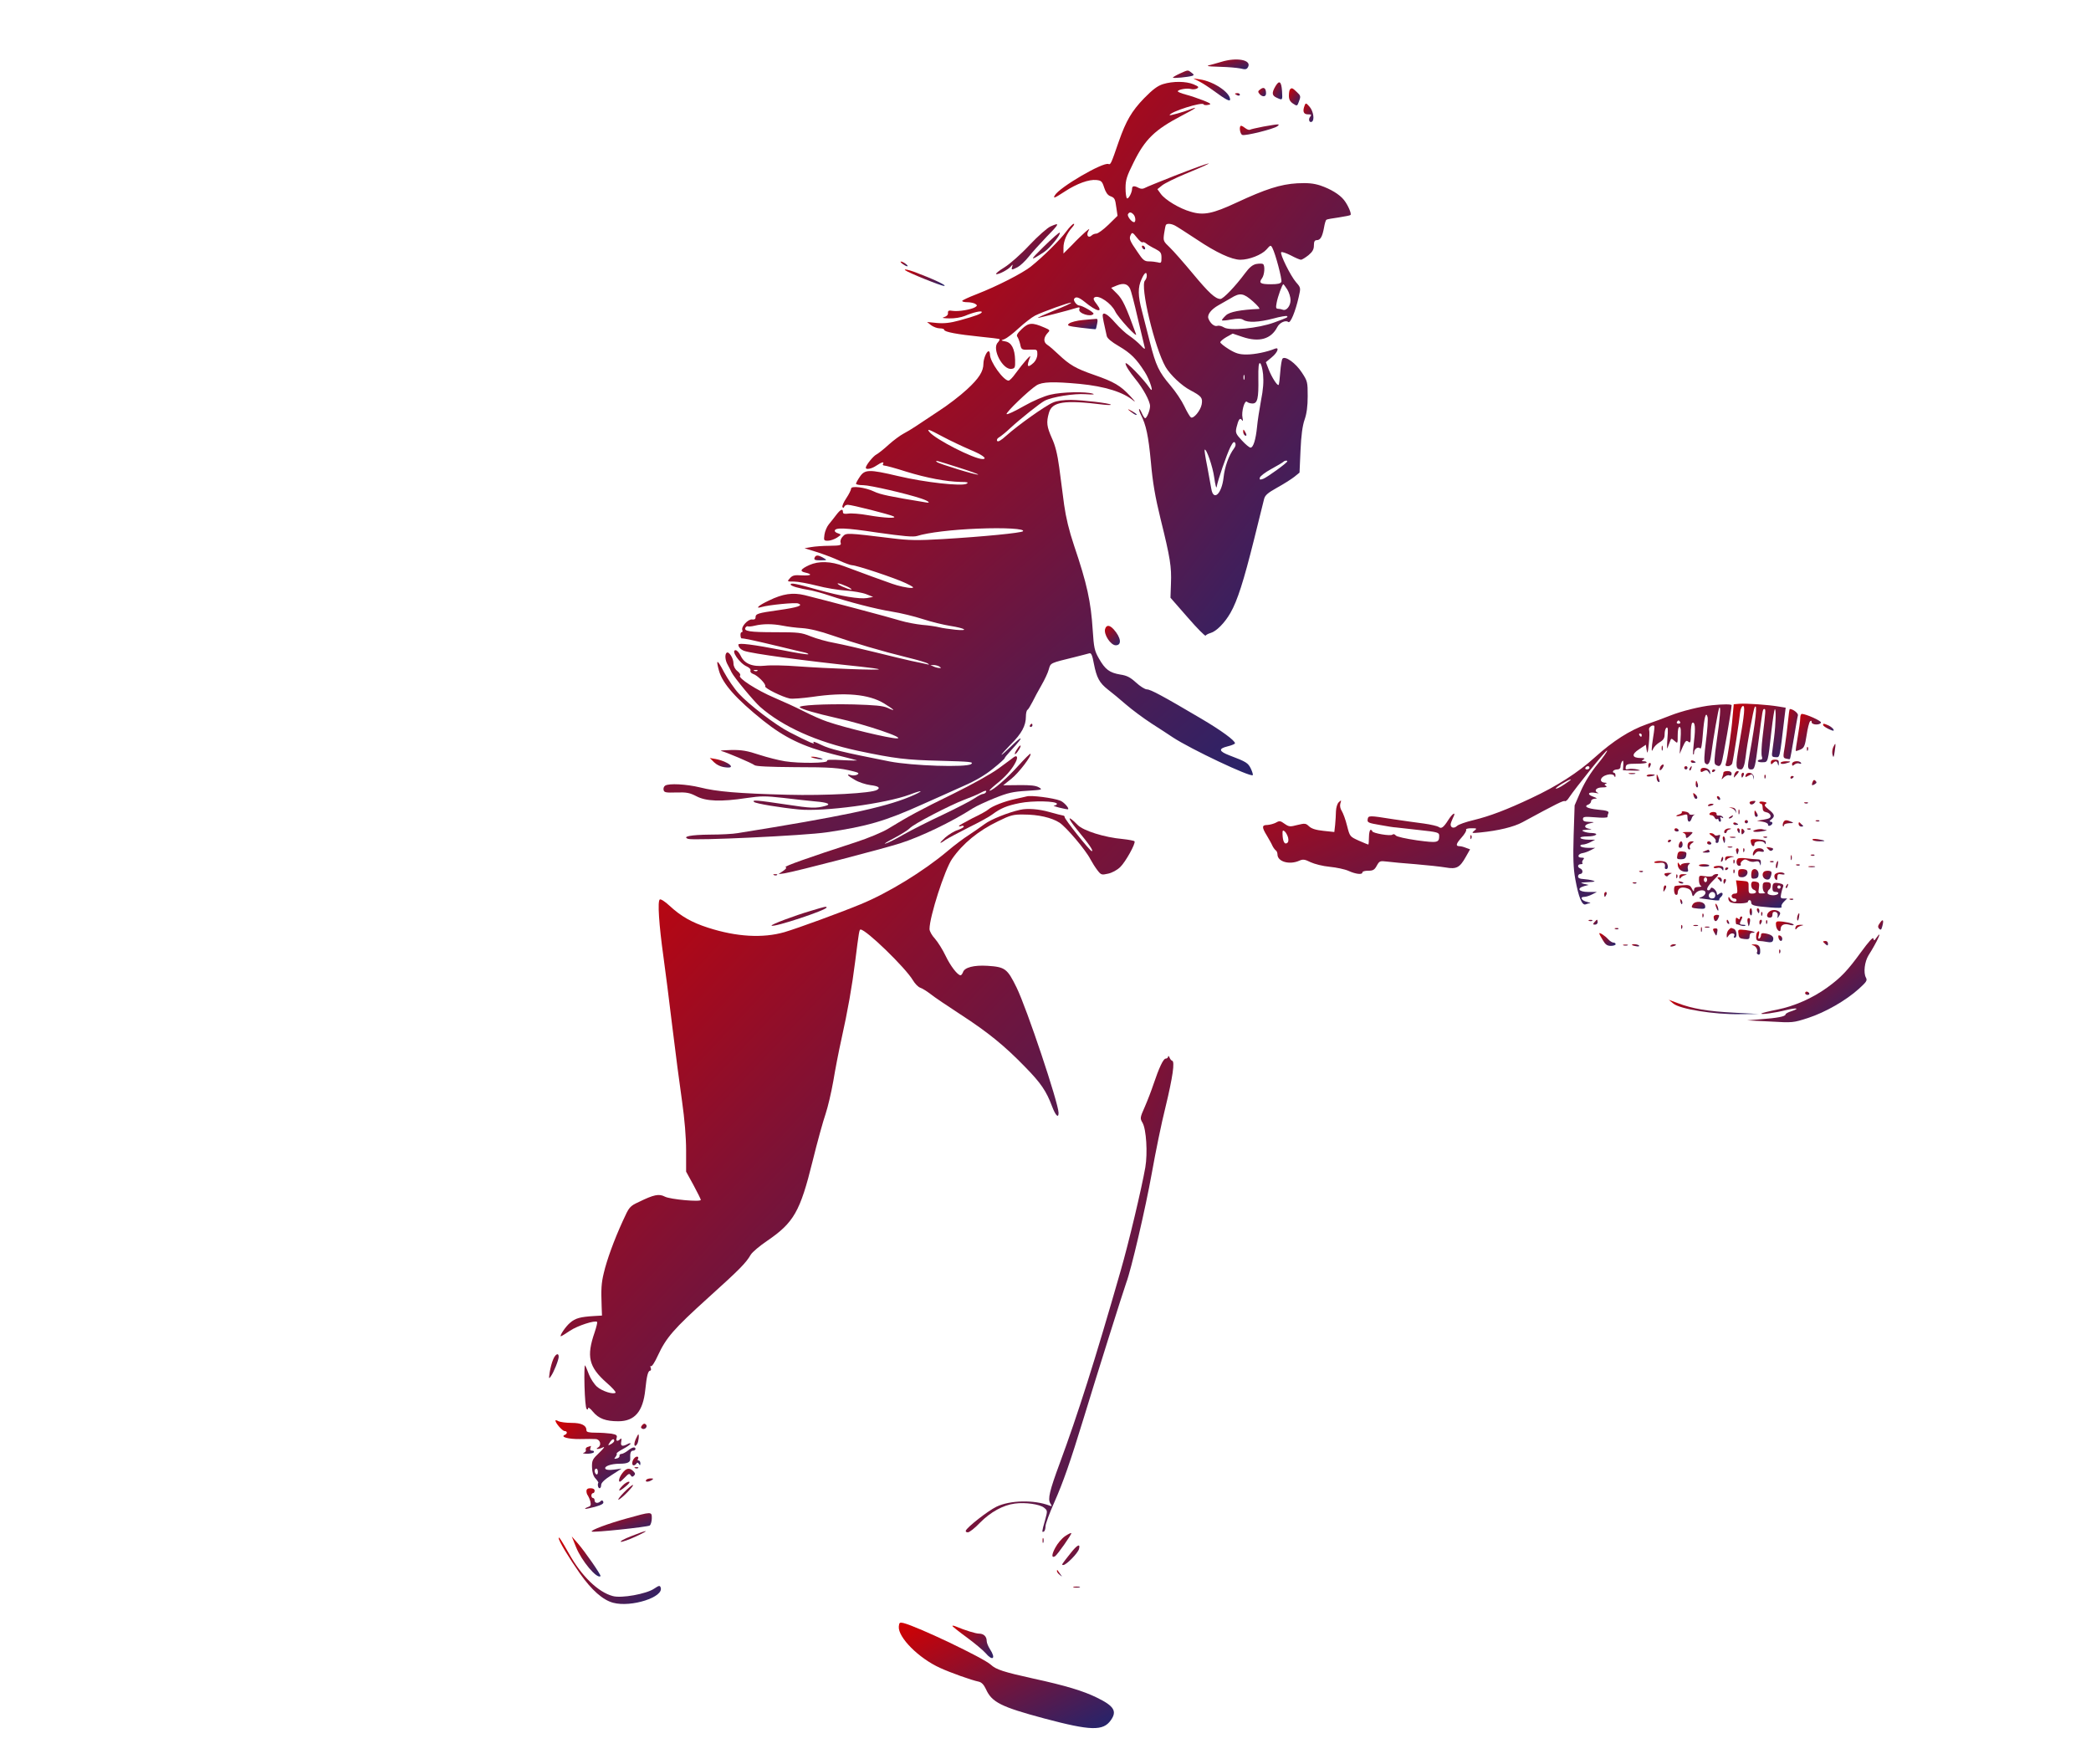 <?xml version="1.0" standalone="no"?>
<!DOCTYPE svg PUBLIC "-//W3C//DTD SVG 20010904//EN"
 "http://www.w3.org/TR/2001/REC-SVG-20010904/DTD/svg10.dtd">
<svg version="1.0" xmlns="http://www.w3.org/2000/svg"
 width="1280pt" height="1080pt" viewBox="0 0 1080 1080"
 preserveAspectRatio="xMidYMid meet">

  <defs>
    <linearGradient id="gradient-to-tl" x1="0%" y1="100%" x2="100%" y2="0%">
      <stop offset="0%" style="stop-color:#d40000   ; stop-opacity:1" /> <!-- Blue -->
      <stop offset="100%" style="stop-color:#1D2671; stop-opacity:1" /> <!-- Orange -->
    </linearGradient>
  </defs>

<g transform="translate(0,1080) scale(0.1,-0.1)"
fill="url(#gradient-to-tl)" stroke="none">
<path d="M6475 10421 c-33 -10 -64 -18 -68 -19 -5 0 -11 -2 -13 -5 -3 -3 32
-5 78 -6 46 -1 100 -6 121 -10 31 -8 39 -6 47 9 23 43 -69 61 -165 31z"/>
<path d="M6223 10350 c-24 -11 -43 -22 -43 -25 0 -6 93 3 119 11 11 4 10 8 -5
19 -23 18 -20 18 -71 -5z"/>
<path d="M6340 10302 c20 -10 60 -36 90 -58 72 -53 100 -68 100 -53 0 43 -101
111 -185 123 l-40 6 35 -18z"/>
<path d="M6119 10285 c-34 -11 -63 -33 -116 -87 -76 -79 -110 -138 -154 -263
-48 -139 -50 -144 -64 -139 -33 13 -301 -143 -328 -192 -12 -21 -3 -18 63 25
72 47 146 74 192 69 29 -3 35 -8 47 -46 9 -28 21 -46 36 -52 29 -11 31 -15 39
-73 l7 -48 -56 -55 c-31 -30 -64 -54 -74 -54 -9 0 -22 -5 -28 -11 -19 -19 -35
-1 -22 24 11 21 10 20 -17 -3 -16 -14 -53 -49 -81 -79 l-53 -53 0 36 c0 40 21
88 53 124 11 12 16 22 10 22 -6 0 -27 -21 -46 -47 -37 -51 -143 -156 -217
-215 -52 -41 -206 -120 -332 -169 -49 -19 -88 -37 -88 -41 0 -5 15 -8 33 -8
17 0 39 -5 47 -10 13 -9 13 -11 0 -20 -24 -15 -102 -28 -137 -23 -25 4 -31 2
-30 -13 1 -11 -7 -20 -23 -25 -18 -5 -9 -7 31 -8 32 -1 73 6 95 15 51 22 104
34 104 24 0 -10 -37 -24 -135 -51 -58 -16 -96 -20 -140 -16 l-60 6 25 -20 c14
-10 37 -19 53 -19 15 0 27 -4 27 -9 0 -13 82 -28 220 -42 63 -6 117 -13 119
-15 2 -2 -3 -12 -12 -22 -36 -39 32 -168 85 -160 21 3 23 8 22 54 -2 69 -22
107 -59 114 -30 6 -30 6 -6 14 13 5 52 34 86 66 35 32 80 67 101 78 48 24 215
84 221 79 2 -3 -44 -24 -102 -47 -58 -24 -104 -44 -102 -46 2 -2 189 46 236
61 19 6 23 4 18 -8 -9 -25 73 -51 87 -28 5 8 -69 51 -88 51 -14 0 -37 30 -31
40 10 17 29 11 65 -18 74 -61 116 -69 75 -16 -22 28 -25 38 -14 44 25 16 102
-37 125 -85 18 -39 140 -171 128 -140 -62 171 -82 213 -116 247 l-36 36 36 15
c40 16 65 10 80 -21 5 -9 26 -89 46 -177 21 -88 40 -169 43 -180 4 -16 -2 -13
-24 11 -16 17 -47 43 -69 58 -22 14 -62 51 -88 81 -45 52 -76 70 -76 43 0 -11
8 -51 25 -125 3 -14 29 -36 74 -62 73 -43 107 -77 158 -157 32 -49 61 -143 31
-100 -42 61 -148 169 -148 151 0 -13 24 -51 60 -95 48 -58 90 -136 90 -166 0
-26 -20 -74 -30 -74 -4 0 -13 14 -20 30 -7 17 -15 29 -17 26 -2 -2 2 -17 10
-33 33 -64 47 -131 62 -290 11 -126 26 -213 59 -348 60 -242 68 -295 64 -397
l-3 -87 105 -120 c57 -66 107 -116 110 -112 3 5 16 12 30 16 36 10 87 62 122
123 43 75 81 195 144 447 30 121 58 233 62 250 6 24 23 38 80 70 40 22 87 52
105 66 l32 26 6 135 c4 92 12 152 25 189 13 37 19 82 19 144 0 86 -1 92 -36
145 -37 57 -101 103 -118 85 -5 -6 -11 -43 -14 -83 -3 -40 -7 -76 -10 -78 -7
-8 -42 46 -61 95 l-17 44 35 29 c38 31 50 66 19 53 -45 -19 -122 -35 -172 -35
-44 0 -65 6 -108 32 -29 18 -53 37 -53 43 0 5 17 20 38 32 l38 21 59 -20 c103
-35 176 -14 214 60 14 27 51 44 67 31 13 -11 44 64 64 153 13 56 13 57 -16 90
-34 39 -101 175 -91 184 4 4 30 -5 58 -19 28 -15 56 -27 63 -27 6 0 27 13 46
28 25 21 33 36 33 60 0 24 5 32 18 32 22 0 34 22 44 77 4 24 10 45 15 48 4 3
38 9 75 14 37 6 70 12 72 15 8 7 -16 62 -40 92 -27 34 -81 67 -146 89 -42 13
-74 16 -140 13 -103 -6 -195 -36 -371 -118 -146 -68 -202 -80 -281 -56 -68 19
-156 72 -183 109 l-21 29 30 24 c17 13 80 44 140 69 221 91 179 84 -65 -11
-91 -36 -173 -69 -183 -75 -11 -6 -24 -6 -37 1 -26 14 -40 13 -40 -5 0 -23
-22 -65 -31 -59 -5 3 -9 31 -9 63 0 49 7 72 50 158 70 142 130 199 294 285 87
45 105 59 53 39 -43 -17 -127 -40 -127 -36 0 20 202 84 208 66 1 -4 14 -6 28
-3 22 4 18 8 -32 28 -31 12 -78 28 -105 35 -27 7 -49 16 -49 20 0 11 57 21 80
14 11 -3 27 -2 37 3 14 9 11 12 -21 26 -46 19 -125 20 -187 1z m-181 -797 c14
-14 16 -48 4 -48 -15 0 -44 38 -37 49 8 14 18 14 33 -1z m255 -69 c12 -6 72
-45 133 -85 119 -80 214 -124 267 -124 54 0 130 30 159 62 25 29 27 29 37 10
19 -36 60 -192 55 -207 -5 -11 -22 -15 -64 -15 -65 0 -76 8 -55 36 16 21 20
80 6 88 -5 3 -23 3 -41 0 -23 -5 -42 -21 -68 -56 -60 -81 -134 -158 -151 -158
-31 0 -71 37 -169 155 -55 66 -118 138 -141 160 -40 38 -41 41 -35 85 4 25 8
48 11 53 6 10 31 9 56 -4z m-199 -102 c3 3 14 0 23 -8 10 -8 35 -23 56 -33 32
-17 37 -24 37 -54 0 -31 -2 -34 -22 -28 -13 3 -37 6 -55 6 -27 0 -37 8 -70 58
-48 69 -53 82 -41 105 8 16 12 15 37 -17 16 -20 31 -33 35 -29z m26 -205 c0
-10 -5 -23 -11 -29 -32 -32 59 -412 126 -529 28 -48 98 -115 152 -143 69 -37
76 -46 69 -87 -8 -39 -50 -89 -66 -79 -6 4 -24 34 -40 68 -16 34 -54 91 -85
127 -71 83 -90 124 -125 262 -16 62 -38 148 -49 192 -26 96 -26 148 -3 197 18
41 32 50 32 21z m860 -84 c11 -18 20 -47 20 -65 0 -36 -25 -67 -47 -59 -8 3
-22 6 -30 6 -12 0 -14 7 -8 37 7 38 34 113 41 113 2 0 13 -15 24 -32z m-210
-73 c28 -25 45 -45 38 -46 -115 -5 -181 -18 -203 -39 -14 -13 -25 -26 -25 -30
0 -4 25 -2 56 4 41 7 61 7 75 -2 28 -18 95 -15 183 8 43 12 81 18 84 15 8 -7
6 -8 -78 -39 -98 -36 -273 -53 -308 -30 -13 8 -31 13 -41 9 -18 -5 -43 16 -54
46 -8 23 17 55 61 80 20 11 55 31 77 44 56 35 77 31 135 -20z m62 -446 c4 -45
1 -93 -13 -162 -10 -54 -21 -126 -24 -160 -8 -79 -23 -127 -40 -127 -7 0 -31
20 -53 44 -37 40 -40 47 -33 79 12 49 21 63 33 46 7 -10 8 -5 4 14 -8 36 13
112 28 97 5 -5 20 -10 33 -10 31 0 38 32 36 153 -1 70 2 97 10 94 7 -2 15 -32
19 -68z m-115 -31 c-3 -7 -5 -2 -5 12 0 14 2 19 5 13 2 -7 2 -19 0 -25z m-63
-423 c-32 -43 -57 -112 -64 -178 -11 -100 -62 -148 -75 -69 -4 20 -15 82 -25
137 -11 54 -18 100 -16 102 10 11 50 -103 59 -171 6 -44 13 -70 15 -56 5 36
61 198 84 244 15 29 22 36 29 25 5 -9 3 -21 -7 -34z m326 -79 c0 -9 -122 -97
-147 -107 -20 -7 -24 -6 -21 7 2 9 33 33 70 53 37 20 70 40 74 44 8 8 24 10
24 3z"/>
<path d="M5990 9291 c0 -5 5 -13 10 -16 6 -3 10 -2 10 4 0 5 -4 13 -10 16 -5
3 -10 2 -10 -4z"/>
<path d="M6610 8158 c0 -9 5 -20 10 -23 13 -8 13 5 0 25 -8 13 -10 13 -10 -2z"/>
<path d="M6807 10271 c-23 -40 -21 -56 8 -69 37 -17 36 -17 33 40 -4 60 -17
70 -41 29z"/>
<path d="M6716 10254 c-16 -11 -17 -16 -6 -29 17 -20 40 -19 40 3 0 32 -13 42
-34 26z"/>
<path d="M6897 10253 c-4 -3 -7 -21 -7 -39 0 -23 7 -36 25 -48 24 -16 26 -16
35 9 14 36 13 39 -13 63 -25 24 -30 26 -40 15z"/>
<path d="M6560 10226 c0 -2 7 -6 15 -10 8 -3 15 -1 15 4 0 6 -7 10 -15 10 -8
0 -15 -2 -15 -4z"/>
<path d="M6987 10156 c-15 -37 -8 -56 19 -56 22 0 24 -2 14 -15 -13 -15 -5
-39 11 -30 17 11 9 64 -14 91 -21 24 -24 25 -30 10z"/>
<path d="M6733 10025 c-40 -8 -77 -16 -81 -19 -5 -3 -18 1 -28 9 -10 8 -22 15
-26 15 -15 0 -8 -51 7 -56 18 -7 191 36 214 53 20 16 11 15 -86 -2z"/>
<path d="M5431 9414 c-19 -8 -77 -59 -129 -114 -52 -56 -120 -116 -154 -137
-33 -20 -56 -39 -50 -41 14 -4 73 27 90 47 12 14 13 14 8 -1 -7 -22 -3 -22 34
-3 15 8 45 36 66 62 21 27 72 83 113 126 78 79 80 87 22 61z"/>
<path d="M5389 9290 c-88 -86 -88 -92 2 -33 36 24 106 110 96 119 -3 3 -47
-36 -98 -86z"/>
<path d="M4524 9185 c11 -8 24 -15 30 -15 5 0 1 7 -10 15 -10 8 -23 14 -29 14
-5 0 -1 -6 9 -14z"/>
<path d="M4541 9146 c18 -15 218 -96 238 -96 24 0 -70 44 -183 86 -36 13 -65
19 -55 10z"/>
<path d="M5629 8841 c-36 -3 -74 -13 -84 -21 -16 -13 -10 -16 71 -26 49 -6 90
-10 91 -9 2 1 6 16 9 33 5 24 3 32 -7 30 -8 0 -44 -4 -80 -7z"/>
<path d="M5255 8786 c-27 -26 -35 -39 -27 -48 5 -7 13 -28 17 -45 7 -35 9 -36
68 -33 35 1 37 0 37 -29 0 -18 -9 -38 -22 -51 -39 -36 -46 -25 -22 35 8 21
-41 -35 -91 -103 -16 -23 -35 -42 -41 -42 -31 0 -114 115 -114 160 0 11 -4 20
-8 20 -13 0 -32 -47 -32 -76 0 -47 -27 -90 -101 -158 -41 -38 -119 -98 -174
-133 -55 -36 -118 -78 -140 -93 -22 -15 -56 -35 -75 -45 -19 -10 -60 -40 -90
-67 -30 -28 -64 -54 -75 -60 -19 -9 -65 -66 -65 -81 0 -14 36 -7 65 13 33 22
50 26 40 10 -3 -5 1 -10 9 -10 8 0 68 -16 133 -37 127 -39 245 -61 333 -63 43
0 51 -3 37 -11 -30 -17 -255 8 -420 47 -178 42 -203 41 -234 -5 -13 -19 -23
-38 -23 -42 0 -5 20 -9 45 -9 40 0 266 -52 355 -82 47 -16 61 -30 25 -23 -214
35 -278 48 -314 66 -55 26 -141 37 -141 18 0 -8 -13 -34 -29 -58 -17 -25 -27
-49 -24 -55 4 -6 8 -6 11 2 2 7 12 12 22 12 24 0 260 -60 280 -71 25 -14 -57
-10 -155 7 -49 9 -105 13 -122 10 -25 -3 -33 -1 -33 10 0 23 -15 16 -41 -18
-13 -17 -33 -43 -45 -57 -12 -14 -24 -43 -27 -63 -5 -36 -4 -38 21 -38 15 0
40 9 56 19 27 18 27 19 7 26 -11 3 -21 10 -21 15 0 22 61 20 260 -10 162 -23
220 -28 244 -21 65 21 217 39 371 45 167 7 292 -1 277 -16 -10 -10 -240 -33
-492 -48 -154 -9 -206 -8 -310 5 -279 34 -280 34 -301 11 -11 -11 -17 -27 -13
-38 5 -16 -2 -18 -68 -19 -40 0 -91 -4 -113 -8 l-40 -7 74 -23 c41 -13 102
-36 137 -52 35 -16 71 -29 80 -29 27 0 265 -79 329 -110 46 -22 54 -28 35 -29
-23 -1 -85 13 -120 26 -8 3 -62 22 -120 43 -58 21 -136 50 -173 64 -81 31
-155 33 -213 7 -54 -25 -61 -38 -24 -46 48 -11 35 -20 -23 -17 -43 3 -56 0
-71 -17 -19 -21 -19 -21 25 -21 24 0 87 -12 139 -25 52 -14 132 -27 177 -30
45 -3 102 -13 125 -22 l43 -17 -38 -7 c-46 -7 -158 11 -297 50 -138 39 -170
45 -170 33 0 -9 46 -23 130 -37 19 -4 67 -17 105 -30 119 -40 286 -83 385 -99
52 -8 138 -29 190 -46 52 -17 127 -35 165 -41 95 -15 120 -32 35 -24 -36 4
-81 10 -100 15 -19 5 -66 12 -105 15 -38 4 -97 15 -130 25 -60 19 -476 129
-590 157 -72 17 -132 9 -218 -33 -61 -28 -89 -53 -46 -40 43 13 206 29 225 22
33 -12 0 -24 -121 -41 -128 -18 -140 -22 -140 -45 0 -10 -8 -14 -21 -12 -25 3
-68 -44 -60 -65 3 -7 1 -13 -4 -13 -5 0 -8 -9 -7 -19 0 -11 4 -19 7 -19 9 2
80 -13 225 -48 77 -19 151 -36 164 -39 13 -3 21 -8 19 -10 -3 -3 -74 8 -158
25 -181 35 -270 46 -270 34 0 -15 14 -30 35 -38 46 -17 369 -61 715 -97 58 -6
107 -13 110 -16 7 -7 -317 5 -495 18 -77 6 -168 8 -202 4 -78 -8 -126 12 -149
61 -9 19 -23 34 -31 34 -31 0 24 -81 69 -100 15 -7 25 -17 22 -25 -3 -7 4 -16
15 -20 28 -8 83 -64 75 -76 -6 -11 106 -66 151 -75 17 -3 78 2 137 10 202 30
346 17 440 -40 66 -41 75 -52 21 -27 -29 13 -77 17 -207 21 -178 4 -344 -5
-330 -18 14 -12 100 -37 224 -65 177 -39 430 -125 370 -125 -46 0 -313 64
-424 102 -34 11 -99 40 -146 64 -47 24 -128 61 -180 83 -108 46 -224 121 -210
135 5 5 -1 16 -16 28 -15 12 -24 30 -24 47 0 31 -27 74 -41 66 -13 -9 -11 -46
6 -75 8 -14 18 -34 23 -45 15 -31 135 -176 175 -212 138 -121 347 -215 599
-269 227 -48 297 -56 503 -61 187 -5 207 -7 190 -20 -29 -22 -362 -11 -500 16
-288 57 -364 75 -419 102 -34 17 -53 23 -46 14 13 -16 -26 1 -147 63 -83 42
-249 169 -310 236 -27 29 -68 89 -91 132 -42 80 -51 82 -31 9 22 -80 105 -173
272 -307 131 -104 243 -158 424 -204 76 -19 143 -36 148 -38 6 -2 -35 -2 -89
1 -68 4 -97 3 -93 -4 9 -15 -172 -17 -258 -3 -38 6 -109 24 -158 40 -72 24
-106 30 -171 29 -44 -1 -72 -3 -61 -6 30 -7 188 -74 204 -87 9 -7 91 -11 245
-12 223 0 275 -4 361 -26 32 -8 36 -12 22 -20 -10 -5 -26 -6 -37 -3 -33 10
-23 -3 23 -29 23 -14 66 -28 95 -32 50 -6 63 -16 41 -29 -32 -21 -316 -36
-549 -30 -302 8 -432 19 -535 45 -83 20 -190 26 -213 11 -8 -5 -12 -16 -10
-26 3 -16 13 -18 78 -16 64 2 82 -2 123 -23 58 -31 150 -35 307 -11 89 13 115
13 223 1 67 -8 157 -18 200 -22 73 -6 97 -17 60 -27 -58 -16 -88 -15 -238 8
-181 27 -214 30 -199 16 9 -10 161 -35 274 -46 151 -15 532 36 679 91 89 34
88 23 -1 -14 -160 -66 -422 -121 -1053 -222 -27 -5 -104 -9 -170 -9 -116 -1
-171 -12 -133 -26 32 -12 715 20 848 40 247 36 360 69 586 171 82 36 197 88
255 114 69 30 132 67 178 105 39 31 71 60 71 64 0 3 15 22 33 41 55 60 70 80
63 80 -4 0 -30 -22 -58 -50 -28 -27 -53 -50 -57 -50 -3 0 22 28 56 63 67 66
93 115 93 171 0 19 4 38 10 41 5 3 18 25 30 48 11 23 36 69 55 102 19 33 40
77 45 97 12 41 5 38 160 76 41 10 81 21 89 23 11 3 18 -13 27 -63 17 -87 34
-118 86 -159 24 -18 73 -59 110 -91 37 -32 107 -84 156 -116 49 -31 108 -70
132 -86 108 -71 475 -245 489 -231 2 3 -3 21 -12 40 -17 35 -28 42 -131 81
-65 25 -69 41 -12 55 25 6 46 15 46 19 0 17 -83 78 -207 151 -232 137 -310
179 -332 179 -12 0 -42 19 -67 42 -35 32 -56 43 -97 49 -65 11 -92 31 -130 98
-27 47 -31 66 -38 174 -11 174 -35 284 -114 517 -31 92 -50 172 -61 250 -8 63
-22 167 -30 229 -11 81 -24 134 -45 179 -31 70 -35 96 -18 155 19 68 93 80
334 50 28 -3 48 -3 45 0 -8 9 -170 28 -244 29 -45 0 -86 -5 -110 -16 -46 -19
-215 -139 -285 -202 -33 -30 -52 -41 -57 -33 -4 7 1 16 12 22 10 6 42 31 69
57 63 58 184 154 210 167 47 24 181 45 250 40 42 -3 60 -2 45 3 -42 14 -191
11 -260 -6 -39 -9 -105 -37 -163 -70 -54 -31 -101 -53 -105 -49 -8 8 137 147
183 176 35 22 103 24 265 9 153 -15 267 -50 330 -104 14 -11 5 1 -20 28 -61
66 -101 89 -222 131 -113 39 -150 61 -219 126 -25 24 -56 51 -69 59 -25 17
-22 46 6 75 13 13 10 16 -23 30 -74 32 -96 31 -138 -9z m-482 -660 c45 -24
117 -58 159 -76 79 -32 118 -60 82 -60 -54 1 -286 120 -324 165 -19 23 -7 19
83 -29z m105 -191 c63 -20 112 -38 110 -40 -6 -6 -241 66 -253 77 -11 12 -15
13 143 -37z m-693 -725 c22 -10 33 -19 25 -19 -8 0 -33 9 -55 19 -22 10 -33
19 -25 19 8 0 33 -9 55 -19z m-394 -240 c30 -6 84 -13 120 -15 44 -3 108 -18
185 -45 132 -46 305 -97 464 -136 58 -14 112 -30 120 -36 11 -7 8 -8 -10 -3
-14 3 -54 12 -90 19 -36 8 -137 32 -225 54 -88 22 -198 47 -245 56 -47 8 -113
27 -148 41 -57 23 -74 25 -219 25 -155 0 -193 6 -179 29 4 6 11 9 14 7 4 -2
23 -1 42 4 50 12 110 12 171 0z m959 -250 c13 -9 13 -10 0 -9 -8 0 -24 4 -35
9 l-20 9 20 0 c11 0 27 -4 35 -9z m-1113 -26 c-3 -3 -12 -4 -19 -1 -8 3 -5 6
6 6 11 1 17 -2 13 -5z"/>
<path d="M5920 8281 c14 -11 30 -21 35 -21 11 0 -7 14 -40 31 -13 7 -12 3 5
-10z"/>
<path d="M3986 7385 c-4 -12 3 -15 37 -15 41 1 42 1 17 15 -32 19 -47 19 -54
0z"/>
<path d="M5765 6950 c-10 -33 34 -100 65 -100 39 0 32 48 -13 98 -25 27 -44
28 -52 2z"/>
<path d="M9649 6492 l-36 -3 -7 -77 c-7 -92 -32 -260 -41 -285 -5 -13 -2 -17
13 -17 11 0 23 8 26 18 7 25 45 271 48 311 2 19 9 36 16 39 16 5 12 -43 -23
-243 -22 -130 -21 -144 12 -145 13 0 23 25 29 78 9 79 47 288 55 302 19 33 6
-85 -31 -289 -14 -78 -13 -91 9 -91 23 0 24 7 46 175 24 187 25 195 35 195 10
0 9 -9 -11 -177 -6 -51 -8 -101 -4 -113 5 -14 2 -20 -9 -20 -9 0 -16 -4 -16
-9 0 -4 13 -8 30 -7 33 1 32 -6 54 194 8 68 17 126 20 130 9 9 7 -86 -4 -173
-6 -44 -12 -89 -13 -100 -1 -15 4 -20 23 -20 26 0 23 -16 54 247 l7 56 -43 7
c-63 11 -198 20 -239 17z"/>
<path d="M9480 6483 c-71 -7 -187 -36 -255 -63 -38 -15 -104 -40 -146 -54
-102 -36 -205 -102 -315 -201 -105 -95 -233 -177 -389 -250 -152 -72 -256
-111 -354 -135 -47 -11 -93 -27 -102 -36 -18 -17 -39 -12 -39 9 0 7 7 24 14
40 22 41 0 32 -28 -12 -30 -47 -43 -56 -59 -43 -7 5 -48 15 -92 21 -44 5 -127
18 -185 26 -151 24 -154 24 -158 -1 -3 -19 5 -22 75 -34 43 -8 87 -15 98 -15
11 -1 75 -8 143 -16 112 -12 122 -15 122 -34 0 -44 -9 -46 -136 -29 -68 10
-124 22 -130 30 -6 8 -15 10 -20 5 -11 -11 -124 9 -124 21 0 4 -4 8 -10 8 -5
0 -10 -20 -10 -45 0 -25 -2 -45 -4 -45 -2 0 -28 11 -58 24 -55 25 -55 25 -72
91 -9 37 -24 77 -32 90 -10 15 -13 33 -9 47 7 21 6 22 -10 7 -9 -9 -16 -32
-17 -55 0 -21 -3 -59 -5 -83 l-5 -44 -66 7 c-47 5 -73 13 -89 28 -20 19 -25
19 -71 8 -45 -12 -52 -11 -78 7 -26 19 -32 20 -54 7 -14 -7 -37 -13 -52 -14
-34 0 -35 -13 -3 -65 13 -22 29 -50 34 -62 5 -11 15 -24 20 -28 6 -3 11 -15
11 -25 0 -45 74 -66 135 -38 21 9 32 8 68 -10 24 -11 74 -24 117 -28 41 -4 93
-15 115 -25 44 -20 85 -25 85 -9 0 6 16 10 35 10 30 0 39 5 53 31 16 29 20 30
62 25 25 -3 104 -11 175 -16 72 -6 154 -15 184 -20 67 -12 87 -1 124 65 l26
46 -25 9 c-14 6 -31 10 -38 10 -27 0 -24 14 10 52 19 21 32 43 29 48 -4 6 10
10 31 10 36 0 37 -1 18 -16 -18 -14 -15 -15 36 -10 112 11 207 34 260 63 210
114 251 134 259 129 5 -3 17 7 26 22 38 57 227 293 233 288 3 -3 -23 -41 -58
-83 -41 -50 -78 -109 -103 -165 l-38 -88 -6 -183 c-4 -139 -2 -202 10 -268 20
-110 41 -163 63 -155 8 3 21 7 27 7 7 1 -1 4 -17 8 -34 7 -48 31 -18 31 11 0
33 7 48 15 l29 15 -52 0 c-59 0 -74 22 -25 36 l27 7 -30 7 c-25 6 -21 8 25 10
44 2 50 4 30 10 -14 4 -40 8 -57 9 -22 1 -33 6 -33 16 0 8 6 15 13 15 8 0 14
7 14 15 0 8 -6 16 -14 19 -19 8 -16 26 4 26 9 0 13 3 10 7 -4 3 -2 12 4 20 9
10 7 13 -11 13 -28 0 -21 24 9 28 12 2 34 10 49 18 l27 14 -42 0 c-23 0 -45 5
-48 10 -3 6 3 10 13 10 11 0 33 7 48 15 l29 15 -42 0 c-23 0 -45 5 -48 10 -4
6 13 10 44 10 52 0 74 19 24 21 -16 0 -37 4 -48 9 -16 7 -12 9 20 11 32 2 34
3 12 6 -35 6 -30 26 9 34 27 6 27 7 -8 8 -28 1 -38 5 -38 17 0 15 9 16 75 11
43 -4 75 -3 75 2 0 5 2 16 6 24 4 11 -10 16 -65 21 -67 7 -89 20 -56 32 8 4
15 12 15 20 0 8 10 14 23 15 17 0 15 3 -12 13 -40 14 -27 31 17 22 15 -3 21
-3 15 0 -29 12 -13 34 25 34 24 0 32 3 23 9 -11 7 -11 9 0 14 8 3 4 6 -8 6
-13 1 -23 7 -23 16 0 29 73 49 83 23 3 -8 6 -6 6 5 1 9 -4 17 -10 17 -5 0 -7
5 -4 10 3 6 15 10 26 10 11 0 19 7 19 18 0 9 4 23 9 31 7 10 9 4 8 -20 l-2
-34 60 -2 c49 -1 54 0 27 7 -18 4 -43 5 -54 2 -16 -4 -19 -1 -16 14 3 16 13
19 66 19 34 0 62 3 62 8 0 4 -8 7 -17 7 -15 0 -16 2 -3 10 11 7 8 10 -16 10
-54 0 -59 22 -11 53 l42 28 5 -33 c5 -26 7 -19 13 38 4 38 5 77 2 86 -6 14 21
35 32 24 2 -2 -1 -32 -7 -67 -12 -77 -12 -102 0 -72 5 11 22 29 39 39 24 14
31 25 31 51 0 17 5 35 12 39 8 5 10 -12 5 -67 -3 -41 -3 -67 0 -59 3 8 10 26
15 39 8 23 9 23 28 6 20 -18 20 -17 20 33 0 33 4 52 11 52 9 0 10 -24 6 -82
l-5 -83 19 44 c16 36 22 41 34 31 13 -11 15 -4 15 48 0 34 4 63 9 67 17 10 21
-30 11 -110 -5 -43 -8 -81 -5 -83 3 -3 5 2 5 10 0 23 24 40 37 27 7 -7 12 20
17 88 8 103 19 142 29 103 3 -13 -1 -79 -10 -147 -11 -87 -13 -127 -5 -135 18
-18 30 0 37 55 13 99 44 280 50 285 10 11 4 -66 -16 -202 -16 -113 -17 -141
-7 -147 21 -13 28 -11 37 14 8 19 61 327 61 350 0 7 -52 7 -120 0z m-195 -103
c3 -5 -1 -10 -10 -10 -9 0 -13 5 -10 10 3 6 8 10 10 10 2 0 7 -4 10 -10z
m-235 -80 c0 -5 -2 -10 -4 -10 -3 0 -8 5 -11 10 -3 6 -1 10 4 10 6 0 11 -4 11
-10z m-320 -200 c0 -5 -7 -10 -16 -10 -8 0 -12 5 -9 10 3 6 10 10 16 10 5 0 9
-4 9 -10z m-153 -101 c-26 -18 -50 -29 -53 -26 -5 5 74 54 91 56 6 0 -12 -13
-38 -30z m-1692 -326 c4 -17 2 -29 -7 -34 -15 -10 -26 12 -27 55 -1 23 2 26
13 17 8 -7 17 -24 21 -38z"/>
<path d="M9945 6383 c-4 -43 -13 -110 -19 -150 -12 -69 -12 -72 8 -77 11 -3
22 -4 23 -2 2 2 13 59 24 127 11 68 22 131 25 140 3 13 -30 39 -50 39 -2 0 -7
-35 -11 -77z"/>
<path d="M10020 6403 c0 -16 -7 -66 -15 -112 -8 -46 -14 -86 -12 -88 2 -1 15
3 29 9 22 10 27 22 37 87 6 42 16 80 21 85 7 7 10 5 10 -5 0 -17 52 -19 57 -2
4 10 -93 53 -117 53 -6 0 -10 -12 -10 -27z"/>
<path d="M5305 6360 c-3 -5 -1 -10 4 -10 6 0 11 5 11 10 0 6 -2 10 -4 10 -3 0
-8 -4 -11 -10z"/>
<path d="M10160 6362 c0 -5 16 -16 35 -25 26 -12 33 -13 29 -3 -3 7 -16 18
-30 25 -30 13 -34 14 -34 3z"/>
<path d="M10222 6226 c-6 -13 -8 -35 -4 -47 5 -20 8 -16 13 21 8 53 6 58 -9
26z"/>
<path d="M5226 6214 c-10 -14 -16 -28 -13 -30 2 -3 12 7 21 22 10 14 16 28 13
30 -2 3 -12 -7 -21 -22z"/>
<path d="M9172 6220 c0 -14 2 -19 5 -12 2 6 2 18 0 25 -3 6 -5 1 -5 -13z"/>
<path d="M10061 6214 c0 -11 3 -14 6 -6 3 7 2 16 -1 19 -3 4 -6 -2 -5 -13z"/>
<path d="M5235 6114 c-68 -76 -158 -154 -177 -154 -5 0 12 17 39 39 55 43 97
90 119 133 17 32 11 48 -10 33 -7 -6 -49 -36 -92 -68 -46 -34 -163 -99 -281
-157 -197 -96 -274 -138 -398 -214 -33 -20 -121 -57 -195 -81 -293 -95 -444
-149 -431 -153 8 -3 3 -11 -16 -24 l-28 -19 42 6 c62 10 594 148 704 183 125
40 312 129 444 214 22 14 83 42 135 63 80 32 111 39 195 44 95 6 99 7 75 21
-18 11 -52 15 -122 14 l-97 -1 49 39 c45 35 128 144 118 154 -3 2 -35 -30 -73
-72z m-200 -164 c-3 -5 -12 -10 -18 -10 -7 0 -30 -12 -52 -27 -22 -15 -109
-60 -193 -100 -84 -39 -192 -94 -240 -121 -48 -28 -98 -53 -112 -56 -14 -4 11
12 54 34 43 23 86 50 95 60 20 24 243 140 335 175 38 14 81 32 95 40 31 17 44
19 36 5z"/>
<path d="M3980 6160 c14 -4 34 -8 45 -8 16 0 15 2 -5 8 -14 4 -34 8 -45 8 -16
0 -15 -2 5 -8z"/>
<path d="M3371 6134 c17 -16 41 -28 69 -31 73 -10 19 36 -60 51 l-35 6 26 -26z"/>
<path d="M9350 6140 c0 -6 7 -10 15 -10 8 0 15 2 15 4 0 2 -7 6 -15 10 -8 3
-15 1 -15 -4z"/>
<path d="M9840 6133 c0 -13 3 -14 12 -5 17 17 26 15 31 -5 4 -14 5 -12 6 5 1
17 -4 22 -24 22 -17 0 -25 -6 -25 -17z"/>
<path d="M9900 6130 c0 -6 11 -8 28 -4 39 10 40 14 4 14 -18 0 -32 -5 -32 -10z"/>
<path d="M9970 6124 c0 -13 3 -14 15 -4 8 7 22 10 30 6 9 -3 13 -2 10 4 -10
17 -55 12 -55 -6z"/>
<path d="M9090 6115 c0 -8 2 -15 4 -15 2 0 6 7 10 15 3 8 1 15 -4 15 -6 0 -10
-7 -10 -15z"/>
<path d="M9163 6105 c-9 -24 1 -27 15 -5 8 13 8 20 2 20 -6 0 -13 -7 -17 -15z"/>
<path d="M9310 6100 c0 -5 5 -10 10 -10 6 0 10 5 10 10 0 6 -4 10 -10 10 -5 0
-10 -4 -10 -10z"/>
<path d="M9345 6099 c-4 -6 -5 -12 -2 -15 2 -3 7 2 10 11 7 17 1 20 -8 4z"/>
<path d="M9410 6085 c0 -12 4 -14 19 -5 16 8 22 6 31 -7 10 -17 10 -16 8 2 -4
26 -58 35 -58 10z"/>
<path d="M9480 6079 c0 -5 5 -7 10 -4 6 3 10 8 10 11 0 2 -4 4 -10 4 -5 0 -10
-5 -10 -11z"/>
<path d="M9550 6071 c0 -5 -3 -18 -7 -28 -6 -17 -6 -17 10 -1 10 9 24 15 32
12 9 -4 15 0 15 10 0 10 -9 16 -25 16 -14 0 -25 -4 -25 -9z"/>
<path d="M9617 6060 c-3 -11 -4 -20 -3 -20 1 0 9 9 19 20 13 15 14 20 3 20 -7
0 -16 -9 -19 -20z"/>
<path d="M8973 6063 c9 -2 25 -2 35 0 9 3 1 5 -18 5 -19 0 -27 -2 -17 -5z"/>
<path d="M9660 6055 c0 -8 2 -15 4 -15 2 0 6 7 10 15 3 8 1 15 -4 15 -6 0 -10
-7 -10 -15z"/>
<path d="M9686 6055 c-4 -13 -2 -14 14 -5 26 14 28 13 33 -10 4 -17 4 -16 3 2
-1 28 -40 38 -50 13z"/>
<path d="M9080 6051 c0 -4 11 -6 25 -3 14 2 25 6 25 8 0 2 -11 4 -25 4 -14 0
-25 -4 -25 -9z"/>
<path d="M9141 6043 c-1 -12 4 -25 9 -28 12 -7 12 2 0 30 -8 19 -9 19 -9 -2z"/>
<path d="M9801 6044 c0 -11 3 -14 6 -6 3 7 2 16 -1 19 -3 4 -6 -2 -5 -13z"/>
<path d="M9960 6039 c0 -5 5 -7 10 -4 6 3 10 8 10 11 0 2 -4 4 -10 4 -5 0 -10
-5 -10 -11z"/>
<path d="M10096 6014 c-4 -9 -5 -18 -3 -20 1 -2 9 1 17 6 11 7 12 12 4 20 -8
8 -13 7 -18 -6z"/>
<path d="M9380 6000 c0 -11 4 -20 9 -20 5 0 7 9 4 20 -3 11 -7 20 -9 20 -2 0
-4 -9 -4 -20z"/>
<path d="M9367 5931 c3 -12 9 -21 14 -21 14 0 11 16 -5 29 -12 10 -13 8 -9 -8z"/>
<path d="M5285 5925 c-5 -1 -37 -9 -70 -16 -67 -14 -142 -44 -165 -64 -8 -8
-52 -32 -98 -54 -45 -23 -82 -44 -82 -47 0 -3 7 -4 15 0 8 3 15 1 15 -4 0 -4
-17 -14 -37 -21 -21 -6 -55 -27 -76 -45 -41 -37 -40 -45 1 -15 15 10 79 44
142 76 63 31 129 67 145 80 50 37 87 53 167 69 78 16 228 13 228 -5 0 -5 -8
-9 -17 -10 -10 0 5 -6 32 -13 28 -7 51 -11 53 -10 9 6 -26 45 -48 53 -44 17
-179 34 -205 26z"/>
<path d="M9510 5921 c0 -5 5 -13 10 -16 6 -3 10 -2 10 4 0 5 -4 13 -10 16 -5
3 -10 2 -10 -4z"/>
<path d="M9710 5888 c0 -15 18 -17 30 -3 9 11 8 14 -9 12 -12 -1 -21 -5 -21
-9z"/>
<path d="M9770 5889 c0 -5 5 -9 10 -9 6 0 10 -11 10 -24 0 -18 6 -25 22 -28
13 -2 24 -11 26 -20 3 -14 -6 -19 -40 -25 l-43 -7 35 -6 c19 -3 34 -11 33 -17
-2 -7 4 -10 12 -7 18 7 20 24 3 24 -8 1 -6 6 5 14 24 19 21 31 -15 60 -25 20
-30 28 -20 35 10 6 7 10 -12 13 -14 3 -26 1 -26 -3z"/>
<path d="M10048 5883 c7 -3 16 -2 19 1 4 3 -2 6 -13 5 -11 0 -14 -3 -6 -6z"/>
<path d="M9456 5871 c-4 -5 3 -7 14 -4 23 6 26 13 6 13 -8 0 -17 -4 -20 -9z"/>
<path d="M9597 5854 c12 -3 24 -13 27 -22 3 -12 4 -11 3 3 -2 14 -10 21 -27
22 -21 1 -21 1 -3 -3z"/>
<path d="M5245 5843 c-73 -16 -180 -59 -217 -87 -24 -18 -68 -48 -98 -68 -30
-19 -89 -63 -130 -98 -146 -123 -363 -256 -531 -325 -131 -54 -386 -147 -467
-171 -133 -38 -293 -29 -467 27 -100 32 -167 70 -238 136 -26 24 -52 41 -58
37 -15 -9 -5 -155 22 -349 11 -77 35 -268 54 -425 19 -157 46 -364 60 -460 16
-113 25 -221 25 -303 l0 -129 45 -82 c25 -46 45 -87 45 -91 0 -14 -188 3 -220
20 -36 19 -68 12 -158 -32 -58 -27 -60 -30 -100 -118 -54 -118 -98 -240 -116
-318 -15 -62 -17 -96 -13 -206 l2 -54 -50 -3 c-82 -5 -113 -13 -145 -41 -27
-22 -68 -83 -56 -83 2 0 27 15 55 34 46 31 154 66 166 54 3 -2 -4 -31 -15 -64
-51 -147 -36 -211 72 -307 35 -30 60 -58 56 -62 -13 -13 -82 9 -113 36 -18 16
-40 50 -50 76 -10 27 -20 51 -24 55 -3 4 -5 -52 -3 -125 2 -73 7 -136 13 -142
6 -5 9 -4 9 5 0 8 14 -2 30 -22 35 -42 78 -58 155 -58 100 0 151 59 165 192 9
88 17 118 31 118 4 0 6 8 2 18 -3 9 -2 14 2 9 5 -4 24 25 42 65 51 110 97 163
306 352 195 176 232 213 263 266 10 16 55 54 101 85 162 111 201 178 277 486
29 118 65 248 80 291 14 42 35 132 47 200 11 67 33 182 49 253 40 180 66 328
85 480 23 182 25 195 33 195 34 0 275 -234 320 -310 13 -22 33 -42 45 -46 12
-4 40 -21 62 -38 22 -18 105 -74 185 -126 168 -109 269 -191 396 -322 96 -98
129 -147 164 -240 21 -56 40 -76 40 -40 -1 61 -194 638 -257 767 -57 116 -70
126 -179 133 -82 5 -140 -10 -149 -39 -4 -10 -10 -19 -15 -19 -18 0 -62 57
-92 120 -17 36 -46 82 -64 103 -19 20 -34 47 -34 60 0 75 93 364 138 429 65
94 161 173 282 231 75 37 93 42 155 41 92 0 173 -19 221 -50 42 -28 160 -167
189 -224 10 -19 29 -49 42 -66 23 -30 26 -31 66 -22 24 5 56 22 75 41 32 31
95 144 87 157 -3 4 -35 10 -72 14 -113 10 -242 51 -276 86 -64 65 -66 48 -5
-27 76 -92 104 -133 91 -133 -11 0 -169 199 -166 209 1 4 -3 8 -10 9 -7 1 -43
10 -82 21 -66 19 -135 24 -180 14z"/>
<path d="M9642 5830 c0 -14 2 -19 5 -12 2 6 2 18 0 25 -3 6 -5 1 -5 -13z"/>
<path d="M9295 5829 c3 -4 -4 -11 -16 -14 -33 -11 -16 -16 19 -6 30 9 32 8 32
-15 0 -29 16 -32 25 -5 3 11 11 22 18 24 7 2 2 2 -10 0 -13 -2 -23 1 -23 6 0
5 -11 11 -25 13 -13 3 -22 2 -20 -3z"/>
<path d="M9740 5823 c0 -13 5 -23 10 -23 13 0 13 11 0 30 -8 12 -10 11 -10 -7z"/>
<path d="M9465 5820 c-3 -5 1 -10 10 -10 8 0 18 -7 21 -15 4 -8 10 -12 15 -9
5 3 9 0 9 -5 0 -6 4 -11 10 -11 5 0 6 7 3 17 -5 12 -3 14 7 8 9 -5 11 -4 6 4
-4 6 -15 10 -24 9 -9 -2 -16 3 -14 10 2 14 -34 16 -43 2z"/>
<path d="M9590 5800 c-9 -6 -10 -10 -3 -10 6 0 15 5 18 10 8 12 4 12 -15 0z"/>
<path d="M9680 5770 c0 -5 5 -10 10 -10 6 0 10 5 10 10 0 6 -4 10 -10 10 -5 0
-10 -4 -10 -10z"/>
<path d="M9916 5764 c-4 -9 -4 -19 -1 -22 3 -3 5 0 5 6 0 7 15 12 33 13 27 0
29 2 12 9 -30 13 -42 12 -49 -6z"/>
<path d="M10118 5773 c7 -3 16 -2 19 1 4 3 -2 6 -13 5 -11 0 -14 -3 -6 -6z"/>
<path d="M9610 5760 c0 -6 7 -10 15 -10 8 0 15 2 15 4 0 2 -7 6 -15 10 -8 3
-15 1 -15 -4z"/>
<path d="M10010 5757 c0 -10 8 -17 18 -17 9 0 13 4 7 8 -5 4 -13 11 -17 16 -5
5 -8 2 -8 -7z"/>
<path d="M9250 5720 c0 -5 7 -10 16 -10 8 0 12 5 9 10 -3 6 -10 10 -16 10 -5
0 -9 -4 -9 -10z"/>
<path d="M9556 5715 c-3 -8 -1 -15 4 -15 6 0 10 4 10 9 0 5 8 12 18 14 13 4
12 5 -4 6 -12 0 -24 -6 -28 -14z"/>
<path d="M9636 5715 c4 -8 8 -15 10 -15 2 0 4 7 4 15 0 8 -4 15 -10 15 -5 0
-7 -7 -4 -15z"/>
<path d="M9660 5710 c0 -19 3 -21 12 -12 9 9 9 15 0 24 -9 9 -12 7 -12 -12z"/>
<path d="M9698 5723 c7 -3 16 -2 19 1 4 3 -2 6 -13 5 -11 0 -14 -3 -6 -6z"/>
<path d="M9750 5721 c-37 -10 -11 -18 35 -10 22 3 35 7 28 8 -6 0 -17 3 -25 5
-7 2 -24 1 -38 -3z"/>
<path d="M9303 5703 c9 -3 17 -11 17 -19 0 -19 6 -18 29 5 18 18 18 19 -23 18
-22 0 -33 -2 -23 -4z"/>
<path d="M9481 5682 c14 -9 24 -23 22 -29 -3 -7 0 -13 6 -13 6 0 11 4 11 9 0
5 3 17 7 27 5 13 3 16 -10 11 -9 -3 -19 -2 -22 3 -4 6 -14 10 -23 10 -13 0
-10 -5 9 -18z"/>
<path d="M8001 5674 c0 -11 3 -14 6 -6 3 7 2 16 -1 19 -3 4 -6 -2 -5 -13z"/>
<path d="M9547 5660 c3 -11 7 -20 9 -20 2 0 4 9 4 20 0 11 -4 20 -9 20 -5 0
-7 -9 -4 -20z"/>
<path d="M9593 5673 c9 -2 23 -2 30 0 6 3 -1 5 -18 5 -16 0 -22 -2 -12 -5z"/>
<path d="M9798 5673 c7 -3 16 -2 19 1 4 3 -2 6 -13 5 -11 0 -14 -3 -6 -6z"/>
<path d="M9718 5643 c5 -26 22 -31 22 -8 0 19 56 21 63 3 4 -8 6 -7 6 4 1 12
-10 17 -47 20 -45 3 -48 2 -44 -19z"/>
<path d="M10095 5659 c4 -5 22 -9 42 -9 45 0 40 5 -10 13 -22 3 -35 2 -32 -4z"/>
<path d="M9210 5649 c0 -5 5 -7 10 -4 6 3 10 8 10 11 0 2 -4 4 -10 4 -5 0 -10
-5 -10 -11z"/>
<path d="M9277 5630 c-3 -13 0 -20 9 -20 8 0 14 9 14 20 0 11 -4 20 -9 20 -5
0 -11 -9 -14 -20z"/>
<path d="M9337 5643 c-11 -10 -8 -43 4 -43 5 0 7 5 3 12 -4 6 1 17 11 25 15
10 16 13 4 13 -9 0 -19 -3 -22 -7z"/>
<path d="M9450 5640 c0 -5 7 -10 16 -10 8 0 12 5 9 10 -3 6 -10 10 -16 10 -5
0 -9 -4 -9 -10z"/>
<path d="M9578 5613 c6 -2 18 -2 25 0 6 3 1 5 -13 5 -14 0 -19 -2 -12 -5z"/>
<path d="M9824 5602 c11 -12 19 -13 27 -5 7 7 3 12 -16 15 -25 5 -25 4 -11
-10z"/>
<path d="M9628 5588 c2 -10 6 -18 7 -18 1 0 5 8 7 18 3 11 0 19 -7 19 -7 0
-10 -8 -7 -19z"/>
<path d="M9671 5594 c0 -11 3 -14 6 -6 3 7 2 16 -1 19 -3 4 -6 -2 -5 -13z"/>
<path d="M9742 5598 c-6 -6 -12 -19 -12 -27 0 -11 3 -11 14 4 9 12 20 16 35
12 14 -3 21 -1 18 6 -5 17 -40 20 -55 5z"/>
<path d="M9435 5590 c-18 -8 -17 -9 8 -9 16 -1 26 3 22 9 -3 6 -7 10 -8 9 -1
0 -11 -4 -22 -9z"/>
<path d="M9268 5565 c-5 -22 -2 -25 22 -25 21 0 29 6 32 23 4 19 0 23 -23 25
-21 2 -28 -3 -31 -23z"/>
<path d="M9962 5550 c0 -14 2 -19 5 -12 2 6 2 18 0 25 -3 6 -5 1 -5 -13z"/>
<path d="M10088 5563 c7 -3 16 -2 19 1 4 3 -2 6 -13 5 -11 0 -14 -3 -6 -6z"/>
<path d="M9537 5541 c-4 -17 -3 -21 5 -13 5 5 8 16 6 23 -3 8 -7 3 -11 -10z"/>
<path d="M9560 5543 c0 -12 3 -14 8 -7 4 7 18 14 32 17 21 4 20 4 -7 6 -25 1
-33 -3 -33 -16z"/>
<path d="M9638 5544 c-14 -13 -8 -44 8 -44 8 0 13 4 10 9 -3 5 1 15 10 22 12
10 20 10 35 1 11 -7 30 -10 43 -6 18 4 25 1 29 -13 4 -15 5 -14 6 5 1 17 -4
22 -23 22 -13 0 -43 3 -67 6 -24 3 -47 2 -51 -2z"/>
<path d="M9611 5524 c0 -11 3 -14 6 -6 3 7 2 16 -1 19 -3 4 -6 -2 -5 -13z"/>
<path d="M9126 5522 c-2 -4 11 -6 30 -4 32 4 40 -3 35 -30 0 -5 4 -8 9 -8 16
0 11 37 -6 44 -22 9 -62 7 -68 -2z"/>
<path d="M9838 5523 c7 -3 16 -2 19 1 4 3 -2 6 -13 5 -11 0 -14 -3 -6 -6z"/>
<path d="M9874 5515 c-3 -8 -4 -20 -2 -27 3 -7 7 -1 10 15 6 29 1 36 -8 12z"/>
<path d="M9270 5510 c0 -25 17 -43 43 -46 20 -2 24 1 19 18 -3 11 1 24 9 29 9
6 3 8 -18 6 -18 -1 -33 -6 -33 -12 0 -5 -5 -3 -10 5 -9 13 -10 13 -10 0z"/>
<path d="M9400 5503 c0 -5 15 -8 34 -8 19 0 32 3 29 8 -2 4 -17 7 -34 7 -16 0
-29 -3 -29 -7z"/>
<path d="M9998 5503 c7 -3 16 -2 19 1 4 3 -2 6 -13 5 -11 0 -14 -3 -6 -6z"/>
<path d="M9490 5491 c0 -5 9 -7 21 -4 12 4 25 0 30 -8 7 -11 9 -10 9 4 0 12
-8 17 -30 17 -16 0 -30 -4 -30 -9z"/>
<path d="M10073 5493 c9 -2 25 -2 35 0 9 3 1 5 -18 5 -19 0 -27 -2 -17 -5z"/>
<path d="M9560 5479 c0 -5 5 -7 10 -4 6 3 10 8 10 11 0 2 -4 4 -10 4 -5 0 -10
-5 -10 -11z"/>
<path d="M9611 5464 c0 -11 3 -14 6 -6 3 7 2 16 -1 19 -3 4 -6 -2 -5 -13z"/>
<path d="M9640 5455 c0 -20 5 -25 24 -25 24 0 41 23 30 41 -3 5 -16 9 -30 9
-19 0 -24 -5 -24 -25z"/>
<path d="M9727 5474 c-4 -4 -7 -18 -7 -31 0 -20 5 -24 23 -21 16 2 22 10 22
28 0 24 -23 39 -38 24z"/>
<path d="M9038 5463 c7 -3 16 -2 19 1 4 3 -2 6 -13 5 -11 0 -14 -3 -6 -6z"/>
<path d="M9797 5463 c-14 -14 -6 -41 14 -46 14 -4 23 1 28 16 5 12 7 25 4 30
-5 9 -37 9 -46 0z"/>
<path d="M9192 5442 c6 -7 14 -9 17 -4 3 5 13 12 21 15 8 3 1 4 -17 4 -24 -2
-29 -5 -21 -15z"/>
<path d="M9863 5444 c-3 -8 -1 -20 6 -27 8 -8 11 -5 11 12 0 19 4 23 25 19 13
-3 22 -1 19 3 -9 15 -54 10 -61 -7z"/>
<path d="M3738 5443 c7 -3 16 -2 19 1 4 3 -2 6 -13 5 -11 0 -14 -3 -6 -6z"/>
<path d="M9261 5434 c0 -11 3 -14 6 -6 3 7 2 16 -1 19 -3 4 -6 -2 -5 -13z"/>
<path d="M9280 5433 c0 -12 3 -14 8 -7 4 7 16 14 27 17 15 4 14 5 -7 6 -21 1
-28 -4 -28 -16z"/>
<path d="M9485 5440 c-4 -6 -23 -7 -46 -4 -38 6 -39 6 -39 -24 0 -17 6 -33 13
-35 6 -3 0 -6 -15 -6 -20 -1 -28 -6 -28 -18 0 -13 -4 -11 -13 7 -11 22 -18 24
-57 21 -25 -1 -46 -4 -47 -5 -9 -9 -6 -50 5 -53 6 -3 12 1 12 9 0 29 17 40 49
33 22 -5 33 -14 37 -31 6 -25 7 -25 21 -4 17 24 63 28 63 5 0 -9 -10 -20 -22
-25 -21 -8 -21 -9 -3 -10 11 -1 41 -5 67 -9 26 -4 45 -4 43 0 -3 3 2 12 10 19
8 7 12 16 9 22 -3 5 -12 4 -20 -3 -11 -9 -14 -9 -14 0 0 20 -33 48 -38 33 -2
-6 -8 -12 -13 -12 -19 0 -7 25 30 62 31 30 35 38 21 38 -10 0 -22 -5 -25 -10z
m-35 -25 c0 -8 -4 -15 -10 -15 -5 0 -10 7 -10 15 0 8 5 15 10 15 6 0 10 -7 10
-15z m50 -95 c0 -13 -7 -20 -20 -20 -19 0 -27 20 -13 33 13 14 33 6 33 -13z"/>
<path d="M9516 5423 c5 -5 12 -12 16 -18 4 -6 8 -2 8 8 0 9 -7 17 -17 17 -9 0
-12 -3 -7 -7z"/>
<path d="M9550 5405 c0 -8 2 -15 4 -15 2 0 6 7 10 15 3 8 1 15 -4 15 -6 0 -10
-7 -10 -15z"/>
<path d="M9278 5398 c5 -5 16 -8 23 -6 8 3 3 7 -10 11 -17 4 -21 3 -13 -5z"/>
<path d="M9633 5371 c4 -36 3 -41 -14 -41 -10 0 -19 -7 -19 -15 0 -8 7 -15 15
-15 8 0 15 -4 15 -10 0 -17 -28 -11 -39 8 -9 15 -10 15 -11 1 0 -9 7 -20 16
-23 26 -10 104 -7 104 4 0 6 5 10 10 10 6 0 10 -7 10 -15 0 -17 18 -22 119
-30 49 -4 71 -3 67 4 -4 6 2 19 14 31 l20 20 -21 0 c-18 0 -21 4 -16 28 3 15
8 34 12 43 5 12 -1 18 -22 22 -35 7 -43 2 -43 -29 0 -18 5 -24 21 -24 11 0 17
-4 14 -10 -10 -16 -65 -12 -65 4 0 8 5 18 10 21 6 3 10 15 10 26 0 14 -7 19
-25 19 -21 0 -25 -5 -25 -29 0 -16 6 -32 13 -34 6 -3 0 -6 -15 -6 -25 -1 -26
1 -21 33 4 27 2 34 -15 38 -12 3 -23 3 -26 0 -12 -11 -6 -43 9 -48 23 -9 18
-24 -9 -24 -20 0 -23 4 -22 38 1 36 0 37 -38 40 l-39 3 6 -40z m267 -1 c0 -5
-4 -10 -10 -10 -5 0 -10 5 -10 10 0 6 5 10 10 10 6 0 10 -4 10 -10z"/>
<path d="M8998 5393 c7 -3 16 -2 19 1 4 3 -2 6 -13 5 -11 0 -14 -3 -6 -6z"/>
<path d="M9935 5379 c-4 -6 -5 -12 -2 -15 2 -3 7 2 10 11 7 17 1 20 -8 4z"/>
<path d="M9183 5358 c-2 -18 0 -20 7 -8 12 18 13 30 2 30 -4 0 -9 -10 -9 -22z"/>
<path d="M8820 5325 c0 -8 2 -15 4 -15 2 0 6 7 10 15 3 8 1 15 -4 15 -6 0 -10
-7 -10 -15z"/>
<path d="M9287 5279 c4 -13 8 -18 11 -10 2 7 -1 18 -6 23 -8 8 -9 4 -5 -13z"/>
<path d="M9958 5293 c7 -3 16 -2 19 1 4 3 -2 6 -13 5 -11 0 -14 -3 -6 -6z"/>
<path d="M9361 5262 c-10 -18 -7 -20 35 -24 40 -3 44 -1 42 17 -4 29 -63 34
-77 7z"/>
<path d="M9501 5265 c1 -19 18 -51 18 -35 0 8 -4 22 -9 30 -5 8 -9 11 -9 5z"/>
<path d="M3962 5224 c-99 -29 -245 -84 -239 -90 12 -13 337 95 337 111 0 8 -9
6 -98 -21z"/>
<path d="M9710 5221 c0 -11 3 -22 8 -24 4 -3 7 6 7 19 0 13 -3 24 -7 24 -5 0
-8 -9 -8 -19z"/>
<path d="M9756 5225 c4 -8 8 -15 10 -15 2 0 4 7 4 15 0 8 -4 15 -10 15 -5 0
-7 -7 -4 -15z"/>
<path d="M9834 5222 c-21 -14 -23 -38 -3 -39 13 -1 19 5 19 18 0 14 5 19 18
17 10 -2 16 -11 14 -23 -2 -19 -2 -19 9 -1 9 14 8 20 -2 27 -17 11 -40 11 -55
1z"/>
<path d="M9781 5204 c0 -11 3 -14 6 -6 3 7 2 16 -1 19 -3 4 -6 -2 -5 -13z"/>
<path d="M9421 5194 c0 -11 3 -14 6 -6 3 7 2 16 -1 19 -3 4 -6 -2 -5 -13z"/>
<path d="M10004 5195 c-3 -8 -4 -20 -2 -27 3 -7 7 -1 10 15 6 29 1 36 -8 12z"/>
<path d="M9490 5188 c1 -29 15 -36 27 -12 10 21 9 24 -8 24 -10 0 -19 -6 -19
-12z"/>
<path d="M9625 5165 c0 -13 2 -23 5 -23 3 1 13 -2 22 -6 10 -4 23 -6 30 -3 7
3 3 6 -9 6 -26 1 -27 4 -13 32 7 13 7 19 0 19 -5 0 -10 -5 -10 -11 0 -8 -4 -8
-12 -1 -10 8 -13 5 -13 -13z"/>
<path d="M9698 5155 c2 -14 6 -25 7 -25 1 0 5 11 7 25 3 16 1 25 -7 25 -8 0
-10 -9 -7 -25z"/>
<path d="M8728 5163 c7 -3 16 -2 19 1 4 3 -2 6 -13 5 -11 0 -14 -3 -6 -6z"/>
<path d="M8760 5155 c-10 -12 -10 -15 4 -15 9 0 16 7 16 15 0 8 -2 15 -4 15
-2 0 -9 -7 -16 -15z"/>
<path d="M9570 5161 c0 -6 4 -13 10 -16 6 -3 7 1 4 9 -7 18 -14 21 -14 7z"/>
<path d="M9770 5155 c0 -8 2 -15 4 -15 2 0 6 7 10 15 3 8 1 15 -4 15 -6 0 -10
-7 -10 -15z"/>
<path d="M9811 5154 c0 -11 3 -14 6 -6 3 7 2 16 -1 19 -3 4 -6 -2 -5 -13z"/>
<path d="M10507 5149 c-12 -16 -13 -24 -4 -34 10 -10 14 -7 20 17 10 38 3 46
-16 17z"/>
<path d="M9872 5133 c3 -27 28 -46 28 -21 0 25 20 36 51 28 16 -5 29 -5 29 -1
0 8 -57 21 -93 21 -14 0 -18 -6 -15 -27z"/>
<path d="M9291 5124 c0 -11 3 -14 6 -6 3 7 2 16 -1 19 -3 4 -6 -2 -5 -13z"/>
<path d="M9368 5133 c6 -2 18 -2 25 0 6 3 1 5 -13 5 -14 0 -19 -2 -12 -5z"/>
<path d="M9997 5133 c-4 -3 -7 -11 -7 -17 0 -7 3 -7 8 0 4 7 16 14 27 17 19 5
19 5 -1 6 -11 0 -24 -2 -27 -6z"/>
<path d="M9412 5110 c0 -14 2 -19 5 -12 2 6 2 18 0 25 -3 6 -5 1 -5 -13z"/>
<path d="M9438 5123 c6 -2 18 -2 25 0 6 3 1 5 -13 5 -14 0 -19 -2 -12 -5z"/>
<path d="M8888 5113 c7 -3 16 -2 19 1 4 3 -2 6 -13 5 -11 0 -14 -3 -6 -6z"/>
<path d="M9492 5095 c15 -28 15 -28 20 -1 4 19 1 24 -13 23 -14 -1 -16 -5 -7
-22z"/>
<path d="M9582 5108 c-7 -7 -12 -21 -12 -32 0 -19 1 -19 13 -1 14 18 43 13 32
-6 -4 -5 -1 -9 4 -9 17 0 13 47 -5 54 -20 8 -18 8 -32 -6z"/>
<path d="M9642 5084 c2 -25 8 -29 36 -32 27 -3 32 0 32 17 0 13 6 21 17 21 32
0 5 11 -41 17 -47 5 -48 5 -44 -23z"/>
<path d="M9757 5093 c-4 -3 -7 -17 -7 -30 0 -16 6 -23 19 -23 10 0 32 -3 48
-6 21 -4 32 -2 36 8 8 22 -4 35 -40 43 -26 5 -33 3 -33 -9 0 -8 -5 -18 -10
-21 -7 -4 -9 2 -4 19 6 26 3 32 -9 19z"/>
<path d="M8790 5086 c0 -3 9 -21 21 -40 16 -28 27 -36 50 -36 16 0 29 5 29 10
0 6 -6 10 -13 10 -8 0 -22 9 -33 21 -19 21 -54 44 -54 35z"/>
<path d="M9887 5059 c6 -22 23 -26 23 -5 0 8 -6 16 -14 19 -10 4 -12 0 -9 -14z"/>
<path d="M10486 5059 c-12 -18 -15 -19 -18 -4 -2 11 -28 -18 -75 -82 -82 -113
-123 -157 -209 -219 -89 -64 -199 -113 -304 -134 -51 -10 -95 -21 -98 -24 -8
-9 85 4 152 21 65 16 87 11 32 -7 -20 -6 -36 -15 -36 -20 0 -12 -52 -22 -150
-29 l-85 -7 140 -7 c139 -8 141 -8 234 22 106 35 230 106 310 178 47 43 53 51
43 69 -16 30 -8 97 16 136 53 83 91 167 48 107z"/>
<path d="M10160 5036 c0 -2 7 -9 15 -16 12 -10 15 -10 15 4 0 9 -7 16 -15 16
-8 0 -15 -2 -15 -4z"/>
<path d="M8938 5013 c6 -2 18 -2 25 0 6 3 1 5 -13 5 -14 0 -19 -2 -12 -5z"/>
<path d="M8990 5016 c0 -2 11 -6 25 -8 13 -3 22 -1 19 3 -5 9 -44 13 -44 5z"/>
<path d="M9226 5011 c-4 -5 3 -7 14 -4 23 6 26 13 6 13 -8 0 -17 -4 -20 -9z"/>
<path d="M9732 5013 c18 -4 31 -30 23 -43 -3 -4 1 -10 8 -13 8 -3 13 4 12 22
0 30 -11 41 -40 40 -16 -1 -16 -2 -3 -6z"/>
<path d="M9891 4974 c0 -11 3 -14 6 -6 3 7 2 16 -1 19 -3 4 -6 -2 -5 -13z"/>
<path d="M10050 4720 c0 -5 7 -10 16 -10 8 0 12 5 9 10 -3 6 -10 10 -16 10 -5
0 -9 -4 -9 -10z"/>
<path d="M9243 4657 c40 -34 252 -68 407 -65 l115 1 -150 8 c-157 8 -256 24
-346 59 l-54 20 28 -23z"/>
<path d="M6151 4333 c-1 -7 -7 -13 -15 -13 -15 0 -41 -56 -76 -160 -12 -36
-35 -96 -52 -135 -30 -67 -30 -71 -14 -98 23 -40 32 -185 17 -273 -22 -126
-102 -464 -151 -633 -158 -552 -263 -881 -372 -1176 -63 -170 -75 -221 -59
-247 12 -19 11 -20 -5 -14 -94 36 -241 33 -324 -7 -52 -25 -181 -126 -188
-147 -2 -6 4 -10 13 -10 9 0 43 26 74 59 64 65 142 108 213 117 64 9 153 -4
179 -25 22 -18 22 -19 6 -78 -20 -69 -20 -76 -7 -68 6 3 10 18 10 32 0 14 24
80 54 147 54 122 98 248 180 516 73 241 245 786 260 827 30 78 118 455 157
673 22 124 59 306 84 405 44 182 58 279 40 282 -5 1 -12 10 -16 20 -4 10 -8
12 -8 6z"/>
<path d="M2386 2478 c-8 -18 -17 -53 -21 -78 -6 -41 -5 -43 7 -25 18 25 48
100 48 120 0 27 -21 16 -34 -17z"/>
<path d="M2400 2104 c0 -15 43 -64 56 -64 17 0 19 -16 2 -23 -31 -13 22 -27
92 -26 41 1 85 1 96 0 28 -1 38 -37 16 -51 -24 -13 3 -13 31 1 12 6 1 -9 -24
-33 -42 -40 -46 -47 -45 -90 1 -31 8 -54 21 -68 11 -12 19 -24 18 -26 -7 -10
-2 -34 7 -34 6 0 10 9 10 20 0 13 20 33 63 60 l62 40 -46 -6 c-30 -4 -49 -2
-53 5 -10 15 35 31 87 31 48 0 66 9 65 30 -2 35 3 50 17 50 8 0 15 5 15 10 0
16 -20 12 -47 -10 -14 -11 -32 -20 -39 -20 -8 0 -13 -5 -12 -12 2 -6 -6 -14
-17 -16 -16 -4 -17 -2 -7 10 6 8 10 17 7 20 -3 3 15 16 40 29 25 13 45 28 45
32 0 4 -9 3 -19 -3 -32 -17 -44 -12 -38 16 3 18 1 22 -6 15 -17 -17 -29 -13
-22 8 4 15 -1 19 -32 25 -21 3 -64 6 -95 6 -44 0 -58 4 -58 14 0 31 -30 46
-91 46 -33 0 -69 5 -80 10 -10 6 -19 8 -19 4z m360 -124 c0 -5 -9 -14 -20 -20
-19 -10 -20 -10 -8 9 13 22 28 28 28 11z m-100 -191 c0 -11 -4 -17 -10 -14 -5
3 -10 13 -10 21 0 8 5 14 10 14 6 0 10 -9 10 -21z"/>
<path d="M2931 2076 c-9 -10 -9 -16 -1 -21 17 -10 37 12 24 25 -8 8 -15 6 -23
-4z"/>
<path d="M2891 1989 c-14 -32 -7 -54 9 -29 9 13 14 60 7 60 -1 0 -8 -14 -16
-31z"/>
<path d="M2598 1943 c-9 -2 -15 -10 -12 -18 3 -7 -3 -15 -13 -18 -10 -3 -1 -5
19 -6 20 0 40 4 43 9 3 6 -1 10 -10 10 -11 0 -15 5 -11 15 3 8 4 14 3 14 -1
-1 -10 -3 -19 -6z"/>
<path d="M2883 1874 c-15 -16 -17 -44 -4 -44 6 0 13 5 17 11 4 8 9 7 15 -2 7
-11 9 -10 9 4 0 9 -5 17 -11 17 -5 0 -8 4 -4 9 9 16 -9 20 -22 5z"/>
<path d="M2888 1813 c7 -3 16 -2 19 1 4 3 -2 6 -13 5 -11 0 -14 -3 -6 -6z"/>
<path d="M2811 1784 c-20 -25 -28 -54 -16 -54 3 0 17 12 31 27 21 22 27 25 34
13 7 -11 12 -12 21 -3 9 9 8 15 -4 27 -23 23 -43 20 -66 -10z"/>
<path d="M2955 1740 c-8 -13 15 -13 35 0 12 8 11 10 -7 10 -12 0 -25 -4 -28
-10z"/>
<path d="M2810 1705 c-34 -36 -21 -39 20 -4 22 18 29 29 19 29 -8 0 -26 -11
-39 -25z"/>
<path d="M2820 1665 c-24 -25 -40 -45 -34 -45 5 0 30 20 54 45 24 25 40 45 34
45 -5 0 -30 -20 -54 -45z"/>
<path d="M2590 1672 c0 -10 4 -22 9 -27 4 -6 11 -22 15 -37 5 -21 2 -28 -15
-33 -11 -4 -19 -9 -17 -11 2 -2 29 4 60 12 42 12 55 20 51 31 -4 10 -9 11 -16
4 -16 -16 -37 -13 -37 4 0 8 -4 15 -10 15 -5 0 -10 7 -10 15 0 8 5 15 10 15 6
0 10 7 10 15 0 9 -9 15 -25 15 -17 0 -25 -5 -25 -18z"/>
<path d="M2833 1504 c-109 -30 -219 -71 -211 -79 7 -8 344 28 356 37 6 6 12
26 12 44 0 42 1 42 -157 -2z"/>
<path d="M2865 1397 c-44 -17 -73 -33 -64 -35 9 -1 49 13 90 32 93 43 79 45
-26 3z"/>
<path d="M5519 1396 c-19 -13 -46 -45 -59 -70 -23 -42 -24 -66 -1 -52 14 9
104 137 99 141 -2 3 -20 -6 -39 -19z"/>
<path d="M2420 1385 c0 -18 64 -123 130 -217 72 -102 140 -162 203 -179 111
-30 314 35 291 94 -5 13 -10 12 -40 -8 -47 -32 -200 -60 -253 -45 -90 24 -192
123 -268 260 -45 79 -63 108 -63 95z"/>
<path d="M2526 1330 c34 -85 129 -198 150 -178 5 6 -97 153 -141 203 l-35 40
26 -65z"/>
<path d="M5382 1370 c0 -14 2 -19 5 -12 2 6 2 18 0 25 -3 6 -5 1 -5 -13z"/>
<path d="M5554 1293 c-57 -72 -58 -73 -45 -73 18 0 89 72 96 98 10 36 -11 26
-51 -25z"/>
<path d="M5470 1183 c0 -6 8 -17 18 -24 16 -13 16 -13 2 6 -8 11 -16 22 -17
24 -2 2 -3 0 -3 -6z"/>
<path d="M5573 1083 c9 -2 25 -2 35 0 9 3 1 5 -18 5 -19 0 -27 -2 -17 -5z"/>
<path d="M4502 843 c-5 -66 122 -194 253 -253 63 -29 192 -75 236 -84 18 -4
31 -18 44 -45 36 -81 91 -109 360 -181 282 -75 358 -77 405 -10 39 55 20 87
-85 138 -83 41 -192 74 -390 117 -181 40 -228 55 -260 85 -45 41 -445 232
-535 255 -22 5 -26 3 -28 -22z"/>
<path d="M4830 847 c0 -3 40 -35 88 -70 49 -36 100 -79 115 -96 44 -52 65 -34
27 24 -11 17 -20 39 -20 50 0 28 -19 45 -47 45 -20 0 -85 20 -145 45 -10 4
-18 5 -18 2z"/>
</g>
</svg>
